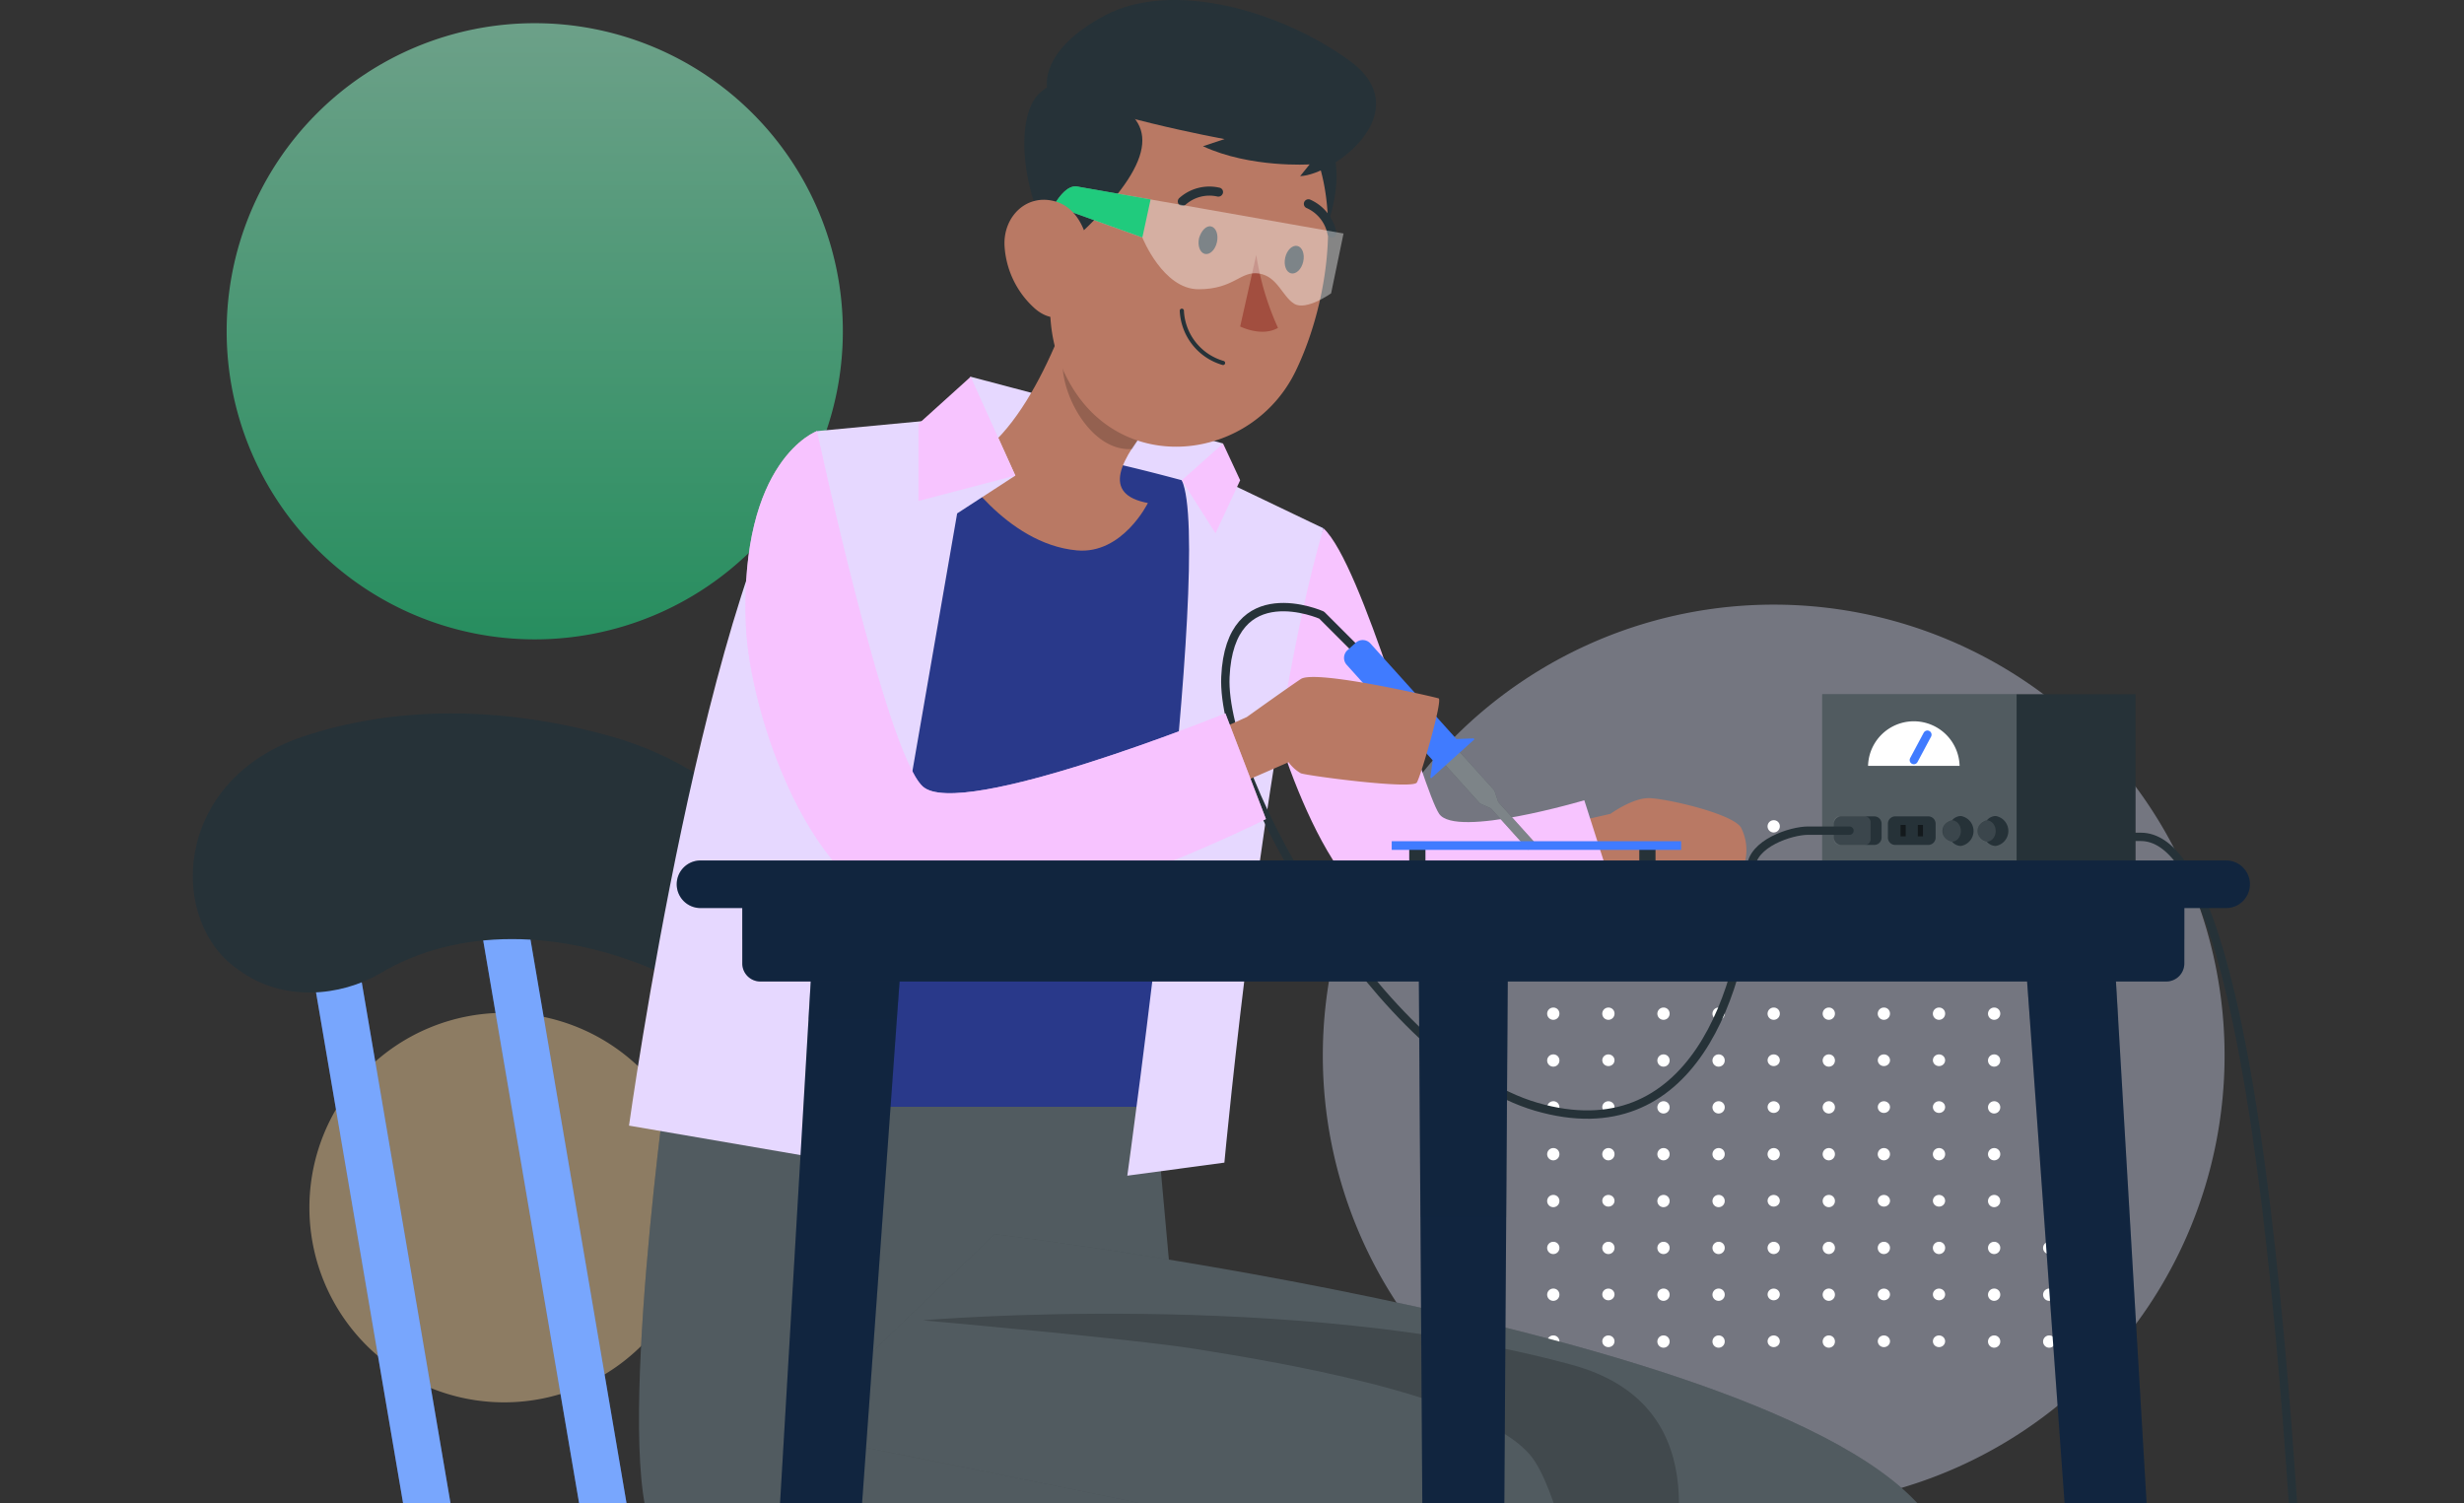 <svg xmlns="http://www.w3.org/2000/svg" xmlns:xlink="http://www.w3.org/1999/xlink" width="295" height="180" viewBox="0 0 295 180">
  <rect x="0" y="0" width="295" height="180" fill="#333333" stroke="none"/>
  <defs>
    <clipPath id="clip-path">
      <rect id="Rectángulo_293864" data-name="Rectángulo 293864" width="295" height="180" transform="translate(180 778)" fill="#fff" stroke="#707070" stroke-width="1"/>
    </clipPath>
    <clipPath id="clip-path-2">
      <rect id="Rectángulo_293863" data-name="Rectángulo 293863" width="243" height="180" transform="translate(-0.32 0)" fill="#fff" stroke="#707070" stroke-width="1"/>
    </clipPath>
    <linearGradient id="linear-gradient" x1="0.5" x2="0.5" y2="1" gradientUnits="objectBoundingBox">
      <stop offset="0" stop-color="#93eac2"/>
      <stop offset="1" stop-color="#20cb7d"/>
    </linearGradient>
  </defs>
  <g id="Enmascarar_grupo_130591" data-name="Enmascarar grupo 130591" transform="translate(-180 -778)" clip-path="url(#clip-path)">
    <g id="Enmascarar_grupo_130590" data-name="Enmascarar grupo 130590" transform="translate(205.32 778)" clip-path="url(#clip-path-2)">
      <g id="Grupo_172787" data-name="Grupo 172787" transform="translate(-28.343 -10.915)">
        <g id="Grupo_172786" data-name="Grupo 172786" transform="translate(0 0)">
          <g id="Grupo_172785" data-name="Grupo 172785" transform="translate(0 0)">
            <g id="Grupo_172784" data-name="Grupo 172784">
              <path id="Trazado_262819" data-name="Trazado 262819" d="M53.981,0A53.981,53.981,0,1,1,0,53.981,53.981,53.981,0,0,1,53.981,0Z" transform="translate(161.396 83.306)" fill="#c6cbe2" opacity="0.444" style="mix-blend-mode: multiply;isolation: isolate"/>
              <path id="Trazado_262820" data-name="Trazado 262820" d="M36.886,0A36.886,36.886,0,1,1,0,36.886,36.886,36.886,0,0,1,36.886,0Z" transform="translate(30.16 13.692)" opacity="0.6" fill="url(#linear-gradient)" style="mix-blend-mode: multiply;isolation: isolate"/>
              <rect id="Rectángulo_293862" data-name="Rectángulo 293862" width="287.772" height="198.912" fill="none"/>
              <path id="Trazado_262821" data-name="Trazado 262821" d="M23.316,0A23.316,23.316,0,1,1,0,23.316,23.316,23.316,0,0,1,23.316,0Z" transform="translate(40.066 132.182)" fill="#fed9a0" opacity="0.444" style="mix-blend-mode: multiply;isolation: isolate"/>
              <g id="Grupo_172783" data-name="Grupo 172783" transform="translate(181.66 109.115)">
                <g id="Grupo_172771" data-name="Grupo 172771" transform="translate(0)">
                  <path id="Trazado_262822" data-name="Trazado 262822" d="M415.68,50.925a.734.734,0,1,1-.733-.7A.718.718,0,0,1,415.68,50.925Z" transform="translate(-414.214 -50.224)" fill="#fff"/>
                  <path id="Trazado_262823" data-name="Trazado 262823" d="M424.126,50.925a.734.734,0,1,1-.733-.7A.717.717,0,0,1,424.126,50.925Z" transform="translate(-416.063 -50.224)" fill="#fff"/>
                  <path id="Trazado_262824" data-name="Trazado 262824" d="M432.572,50.925a.734.734,0,1,1-.733-.7A.717.717,0,0,1,432.572,50.925Z" transform="translate(-417.912 -50.224)" fill="#fff"/>
                  <path id="Trazado_262825" data-name="Trazado 262825" d="M441.019,50.925a.734.734,0,1,1-.733-.7A.718.718,0,0,1,441.019,50.925Z" transform="translate(-419.762 -50.224)" fill="#fff"/>
                  <path id="Trazado_262826" data-name="Trazado 262826" d="M449.465,50.925a.734.734,0,1,1-.733-.7A.717.717,0,0,1,449.465,50.925Z" transform="translate(-421.611 -50.224)" fill="#fff"/>
                  <path id="Trazado_262827" data-name="Trazado 262827" d="M457.911,50.925a.734.734,0,1,1-.733-.7A.717.717,0,0,1,457.911,50.925Z" transform="translate(-423.46 -50.224)" fill="#fff"/>
                  <path id="Trazado_262828" data-name="Trazado 262828" d="M466.358,50.925a.734.734,0,1,1-.733-.7A.718.718,0,0,1,466.358,50.925Z" transform="translate(-425.31 -50.224)" fill="#fff"/>
                  <path id="Trazado_262829" data-name="Trazado 262829" d="M474.8,50.925a.734.734,0,1,1-.733-.7A.717.717,0,0,1,474.8,50.925Z" transform="translate(-427.159 -50.224)" fill="#fff"/>
                  <path id="Trazado_262830" data-name="Trazado 262830" d="M483.25,50.925a.734.734,0,1,1-.733-.7A.717.717,0,0,1,483.25,50.925Z" transform="translate(-429.008 -50.224)" fill="#fff"/>
                  <path id="Trazado_262831" data-name="Trazado 262831" d="M491.7,50.925a.734.734,0,1,1-.733-.7A.718.718,0,0,1,491.7,50.925Z" transform="translate(-430.858 -50.224)" fill="#fff"/>
                  <path id="Trazado_262832" data-name="Trazado 262832" d="M500.143,50.925a.734.734,0,1,1-.733-.7A.718.718,0,0,1,500.143,50.925Z" transform="translate(-432.707 -50.224)" fill="#fff"/>
                </g>
                <g id="Grupo_172772" data-name="Grupo 172772" transform="translate(0 5.608)">
                  <path id="Trazado_262833" data-name="Trazado 262833" d="M415.68,58.433a.734.734,0,1,1-.733-.7A.718.718,0,0,1,415.68,58.433Z" transform="translate(-414.214 -57.732)" fill="#fff"/>
                  <path id="Trazado_262834" data-name="Trazado 262834" d="M424.126,58.433a.734.734,0,1,1-.733-.7A.717.717,0,0,1,424.126,58.433Z" transform="translate(-416.063 -57.732)" fill="#fff"/>
                  <path id="Trazado_262835" data-name="Trazado 262835" d="M432.572,58.433a.734.734,0,1,1-.733-.7A.717.717,0,0,1,432.572,58.433Z" transform="translate(-417.912 -57.732)" fill="#fff"/>
                  <path id="Trazado_262836" data-name="Trazado 262836" d="M441.019,58.433a.734.734,0,1,1-.733-.7A.718.718,0,0,1,441.019,58.433Z" transform="translate(-419.762 -57.732)" fill="#fff"/>
                  <path id="Trazado_262837" data-name="Trazado 262837" d="M449.465,58.433a.734.734,0,1,1-.733-.7A.717.717,0,0,1,449.465,58.433Z" transform="translate(-421.611 -57.732)" fill="#fff"/>
                  <path id="Trazado_262838" data-name="Trazado 262838" d="M457.911,58.433a.734.734,0,1,1-.733-.7A.717.717,0,0,1,457.911,58.433Z" transform="translate(-423.46 -57.732)" fill="#fff"/>
                  <path id="Trazado_262839" data-name="Trazado 262839" d="M466.358,58.433a.734.734,0,1,1-.733-.7A.718.718,0,0,1,466.358,58.433Z" transform="translate(-425.31 -57.732)" fill="#fff"/>
                  <path id="Trazado_262840" data-name="Trazado 262840" d="M474.8,58.433a.734.734,0,1,1-.733-.7A.717.717,0,0,1,474.8,58.433Z" transform="translate(-427.159 -57.732)" fill="#fff"/>
                  <path id="Trazado_262841" data-name="Trazado 262841" d="M483.25,58.433a.734.734,0,1,1-.733-.7A.717.717,0,0,1,483.25,58.433Z" transform="translate(-429.008 -57.732)" fill="#fff"/>
                  <path id="Trazado_262842" data-name="Trazado 262842" d="M491.7,58.433a.734.734,0,1,1-.733-.7A.718.718,0,0,1,491.7,58.433Z" transform="translate(-430.858 -57.732)" fill="#fff"/>
                  <path id="Trazado_262843" data-name="Trazado 262843" d="M500.143,58.433a.734.734,0,1,1-.733-.7A.718.718,0,0,1,500.143,58.433Z" transform="translate(-432.707 -57.732)" fill="#fff"/>
                </g>
                <g id="Grupo_172773" data-name="Grupo 172773" transform="translate(0 11.216)">
                  <ellipse id="Elipse_6282" data-name="Elipse 6282" cx="0.733" cy="0.701" rx="0.733" ry="0.701" fill="#fff"/>
                  <path id="Trazado_262844" data-name="Trazado 262844" d="M424.126,65.941a.734.734,0,1,1-.733-.7A.718.718,0,0,1,424.126,65.941Z" transform="translate(-416.063 -65.24)" fill="#fff"/>
                  <ellipse id="Elipse_6283" data-name="Elipse 6283" cx="0.733" cy="0.701" rx="0.733" ry="0.701" transform="translate(13.194)" fill="#fff"/>
                  <path id="Trazado_262845" data-name="Trazado 262845" d="M441.019,65.941a.734.734,0,1,1-.733-.7A.718.718,0,0,1,441.019,65.941Z" transform="translate(-419.762 -65.24)" fill="#fff"/>
                  <path id="Trazado_262846" data-name="Trazado 262846" d="M449.465,65.941a.734.734,0,1,1-.733-.7A.718.718,0,0,1,449.465,65.941Z" transform="translate(-421.611 -65.24)" fill="#fff"/>
                  <ellipse id="Elipse_6284" data-name="Elipse 6284" cx="0.733" cy="0.701" rx="0.733" ry="0.701" transform="translate(32.985)" fill="#fff"/>
                  <path id="Trazado_262847" data-name="Trazado 262847" d="M466.358,65.941a.734.734,0,1,1-.733-.7A.718.718,0,0,1,466.358,65.941Z" transform="translate(-425.31 -65.24)" fill="#fff"/>
                  <ellipse id="Elipse_6285" data-name="Elipse 6285" cx="0.733" cy="0.701" rx="0.733" ry="0.701" transform="translate(46.179)" fill="#fff"/>
                  <ellipse id="Elipse_6286" data-name="Elipse 6286" cx="0.733" cy="0.701" rx="0.733" ry="0.701" transform="translate(52.776)" fill="#fff"/>
                  <path id="Trazado_262848" data-name="Trazado 262848" d="M491.7,65.941a.734.734,0,1,1-.733-.7A.718.718,0,0,1,491.7,65.941Z" transform="translate(-430.858 -65.24)" fill="#fff"/>
                  <path id="Trazado_262849" data-name="Trazado 262849" d="M500.143,65.941a.734.734,0,1,1-.733-.7A.718.718,0,0,1,500.143,65.941Z" transform="translate(-432.707 -65.24)" fill="#fff"/>
                </g>
                <g id="Grupo_172774" data-name="Grupo 172774" transform="translate(0 16.823)">
                  <ellipse id="Elipse_6287" data-name="Elipse 6287" cx="0.733" cy="0.701" rx="0.733" ry="0.701" transform="translate(0 0)" fill="#fff"/>
                  <path id="Trazado_262850" data-name="Trazado 262850" d="M424.126,73.448a.734.734,0,1,1-.733-.7A.717.717,0,0,1,424.126,73.448Z" transform="translate(-416.063 -72.747)" fill="#fff"/>
                  <ellipse id="Elipse_6288" data-name="Elipse 6288" cx="0.733" cy="0.701" rx="0.733" ry="0.701" transform="translate(13.194 0)" fill="#fff"/>
                  <path id="Trazado_262851" data-name="Trazado 262851" d="M441.019,73.448a.734.734,0,1,1-.733-.7A.717.717,0,0,1,441.019,73.448Z" transform="translate(-419.762 -72.747)" fill="#fff"/>
                  <path id="Trazado_262852" data-name="Trazado 262852" d="M449.465,73.448a.734.734,0,1,1-.733-.7A.717.717,0,0,1,449.465,73.448Z" transform="translate(-421.611 -72.747)" fill="#fff"/>
                  <ellipse id="Elipse_6289" data-name="Elipse 6289" cx="0.733" cy="0.701" rx="0.733" ry="0.701" transform="translate(32.985 0)" fill="#fff"/>
                  <path id="Trazado_262853" data-name="Trazado 262853" d="M466.358,73.448a.734.734,0,1,1-.733-.7A.718.718,0,0,1,466.358,73.448Z" transform="translate(-425.31 -72.747)" fill="#fff"/>
                  <ellipse id="Elipse_6290" data-name="Elipse 6290" cx="0.733" cy="0.701" rx="0.733" ry="0.701" transform="translate(46.179 0)" fill="#fff"/>
                  <ellipse id="Elipse_6291" data-name="Elipse 6291" cx="0.733" cy="0.701" rx="0.733" ry="0.701" transform="translate(52.776 0)" fill="#fff"/>
                  <path id="Trazado_262854" data-name="Trazado 262854" d="M491.7,73.448a.734.734,0,1,1-.733-.7A.718.718,0,0,1,491.7,73.448Z" transform="translate(-430.858 -72.747)" fill="#fff"/>
                  <path id="Trazado_262855" data-name="Trazado 262855" d="M500.143,73.448a.734.734,0,1,1-.733-.7A.717.717,0,0,1,500.143,73.448Z" transform="translate(-432.707 -72.747)" fill="#fff"/>
                </g>
                <g id="Grupo_172775" data-name="Grupo 172775" transform="translate(0 22.431)">
                  <path id="Trazado_262856" data-name="Trazado 262856" d="M415.68,80.956a.734.734,0,1,1-.733-.7A.717.717,0,0,1,415.68,80.956Z" transform="translate(-414.214 -80.255)" fill="#fff"/>
                  <path id="Trazado_262857" data-name="Trazado 262857" d="M424.126,80.956a.734.734,0,1,1-.733-.7A.717.717,0,0,1,424.126,80.956Z" transform="translate(-416.063 -80.255)" fill="#fff"/>
                  <path id="Trazado_262858" data-name="Trazado 262858" d="M432.572,80.956a.734.734,0,1,1-.733-.7A.717.717,0,0,1,432.572,80.956Z" transform="translate(-417.912 -80.255)" fill="#fff"/>
                  <path id="Trazado_262859" data-name="Trazado 262859" d="M441.019,80.956a.734.734,0,1,1-.733-.7A.717.717,0,0,1,441.019,80.956Z" transform="translate(-419.762 -80.255)" fill="#fff"/>
                  <path id="Trazado_262860" data-name="Trazado 262860" d="M449.465,80.956a.734.734,0,1,1-.733-.7A.717.717,0,0,1,449.465,80.956Z" transform="translate(-421.611 -80.255)" fill="#fff"/>
                  <path id="Trazado_262861" data-name="Trazado 262861" d="M457.911,80.956a.734.734,0,1,1-.733-.7A.717.717,0,0,1,457.911,80.956Z" transform="translate(-423.46 -80.255)" fill="#fff"/>
                  <path id="Trazado_262862" data-name="Trazado 262862" d="M466.358,80.956a.734.734,0,1,1-.733-.7A.718.718,0,0,1,466.358,80.956Z" transform="translate(-425.31 -80.255)" fill="#fff"/>
                  <path id="Trazado_262863" data-name="Trazado 262863" d="M474.8,80.956a.734.734,0,1,1-.733-.7A.717.717,0,0,1,474.8,80.956Z" transform="translate(-427.159 -80.255)" fill="#fff"/>
                  <path id="Trazado_262864" data-name="Trazado 262864" d="M483.25,80.956a.734.734,0,1,1-.733-.7A.717.717,0,0,1,483.25,80.956Z" transform="translate(-429.008 -80.255)" fill="#fff"/>
                  <path id="Trazado_262865" data-name="Trazado 262865" d="M491.7,80.956a.734.734,0,1,1-.733-.7A.718.718,0,0,1,491.7,80.956Z" transform="translate(-430.858 -80.255)" fill="#fff"/>
                  <path id="Trazado_262866" data-name="Trazado 262866" d="M500.143,80.956a.734.734,0,1,1-.733-.7A.717.717,0,0,1,500.143,80.956Z" transform="translate(-432.707 -80.255)" fill="#fff"/>
                </g>
                <g id="Grupo_172776" data-name="Grupo 172776" transform="translate(0 28.039)">
                  <ellipse id="Elipse_6292" data-name="Elipse 6292" cx="0.733" cy="0.701" rx="0.733" ry="0.701" transform="translate(0 0)" fill="#fff"/>
                  <path id="Trazado_262867" data-name="Trazado 262867" d="M424.126,88.464a.734.734,0,1,1-.733-.7A.717.717,0,0,1,424.126,88.464Z" transform="translate(-416.063 -87.763)" fill="#fff"/>
                  <ellipse id="Elipse_6293" data-name="Elipse 6293" cx="0.733" cy="0.701" rx="0.733" ry="0.701" transform="translate(13.194 0)" fill="#fff"/>
                  <path id="Trazado_262868" data-name="Trazado 262868" d="M441.019,88.464a.734.734,0,1,1-.733-.7A.717.717,0,0,1,441.019,88.464Z" transform="translate(-419.762 -87.763)" fill="#fff"/>
                  <path id="Trazado_262869" data-name="Trazado 262869" d="M449.465,88.464a.734.734,0,1,1-.733-.7A.717.717,0,0,1,449.465,88.464Z" transform="translate(-421.611 -87.763)" fill="#fff"/>
                  <ellipse id="Elipse_6294" data-name="Elipse 6294" cx="0.733" cy="0.701" rx="0.733" ry="0.701" transform="translate(32.985 0)" fill="#fff"/>
                  <path id="Trazado_262870" data-name="Trazado 262870" d="M466.358,88.464a.734.734,0,1,1-.733-.7A.718.718,0,0,1,466.358,88.464Z" transform="translate(-425.31 -87.763)" fill="#fff"/>
                  <ellipse id="Elipse_6295" data-name="Elipse 6295" cx="0.733" cy="0.701" rx="0.733" ry="0.701" transform="translate(46.179 0)" fill="#fff"/>
                  <ellipse id="Elipse_6296" data-name="Elipse 6296" cx="0.733" cy="0.701" rx="0.733" ry="0.701" transform="translate(52.776 0)" fill="#fff"/>
                  <path id="Trazado_262871" data-name="Trazado 262871" d="M491.7,88.464a.734.734,0,1,1-.733-.7A.718.718,0,0,1,491.7,88.464Z" transform="translate(-430.858 -87.763)" fill="#fff"/>
                  <path id="Trazado_262872" data-name="Trazado 262872" d="M500.143,88.464a.734.734,0,1,1-.733-.7A.717.717,0,0,1,500.143,88.464Z" transform="translate(-432.707 -87.763)" fill="#fff"/>
                </g>
                <g id="Grupo_172777" data-name="Grupo 172777" transform="translate(0 33.647)">
                  <ellipse id="Elipse_6297" data-name="Elipse 6297" cx="0.733" cy="0.701" rx="0.733" ry="0.701" fill="#fff"/>
                  <path id="Trazado_262873" data-name="Trazado 262873" d="M424.126,95.972a.734.734,0,1,1-.733-.7A.717.717,0,0,1,424.126,95.972Z" transform="translate(-416.063 -95.271)" fill="#fff"/>
                  <ellipse id="Elipse_6298" data-name="Elipse 6298" cx="0.733" cy="0.701" rx="0.733" ry="0.701" transform="translate(13.194)" fill="#fff"/>
                  <path id="Trazado_262874" data-name="Trazado 262874" d="M441.019,95.972a.734.734,0,1,1-.733-.7A.718.718,0,0,1,441.019,95.972Z" transform="translate(-419.762 -95.271)" fill="#fff"/>
                  <path id="Trazado_262875" data-name="Trazado 262875" d="M449.465,95.972a.734.734,0,1,1-.733-.7A.717.717,0,0,1,449.465,95.972Z" transform="translate(-421.611 -95.271)" fill="#fff"/>
                  <ellipse id="Elipse_6299" data-name="Elipse 6299" cx="0.733" cy="0.701" rx="0.733" ry="0.701" transform="translate(32.985)" fill="#fff"/>
                  <path id="Trazado_262876" data-name="Trazado 262876" d="M466.358,95.972a.734.734,0,1,1-.733-.7A.718.718,0,0,1,466.358,95.972Z" transform="translate(-425.31 -95.271)" fill="#fff"/>
                  <ellipse id="Elipse_6300" data-name="Elipse 6300" cx="0.733" cy="0.701" rx="0.733" ry="0.701" transform="translate(46.179)" fill="#fff"/>
                  <ellipse id="Elipse_6301" data-name="Elipse 6301" cx="0.733" cy="0.701" rx="0.733" ry="0.701" transform="translate(52.776)" fill="#fff"/>
                  <path id="Trazado_262877" data-name="Trazado 262877" d="M491.7,95.972a.734.734,0,1,1-.733-.7A.718.718,0,0,1,491.7,95.972Z" transform="translate(-430.858 -95.271)" fill="#fff"/>
                  <path id="Trazado_262878" data-name="Trazado 262878" d="M500.143,95.972a.734.734,0,1,1-.733-.7A.718.718,0,0,1,500.143,95.972Z" transform="translate(-432.707 -95.271)" fill="#fff"/>
                </g>
                <g id="Grupo_172778" data-name="Grupo 172778" transform="translate(0 39.255)">
                  <path id="Trazado_262879" data-name="Trazado 262879" d="M415.68,103.48a.734.734,0,1,1-.733-.7A.718.718,0,0,1,415.68,103.48Z" transform="translate(-414.214 -102.779)" fill="#fff"/>
                  <path id="Trazado_262880" data-name="Trazado 262880" d="M424.126,103.48a.734.734,0,1,1-.733-.7A.717.717,0,0,1,424.126,103.48Z" transform="translate(-416.063 -102.779)" fill="#fff"/>
                  <path id="Trazado_262881" data-name="Trazado 262881" d="M432.572,103.48a.734.734,0,1,1-.733-.7A.717.717,0,0,1,432.572,103.48Z" transform="translate(-417.912 -102.779)" fill="#fff"/>
                  <path id="Trazado_262882" data-name="Trazado 262882" d="M441.019,103.48a.734.734,0,1,1-.733-.7A.718.718,0,0,1,441.019,103.48Z" transform="translate(-419.762 -102.779)" fill="#fff"/>
                  <path id="Trazado_262883" data-name="Trazado 262883" d="M449.465,103.48a.734.734,0,1,1-.733-.7A.717.717,0,0,1,449.465,103.48Z" transform="translate(-421.611 -102.779)" fill="#fff"/>
                  <path id="Trazado_262884" data-name="Trazado 262884" d="M457.911,103.48a.734.734,0,1,1-.733-.7A.717.717,0,0,1,457.911,103.48Z" transform="translate(-423.46 -102.779)" fill="#fff"/>
                  <path id="Trazado_262885" data-name="Trazado 262885" d="M466.358,103.48a.734.734,0,1,1-.733-.7A.718.718,0,0,1,466.358,103.48Z" transform="translate(-425.31 -102.779)" fill="#fff"/>
                  <path id="Trazado_262886" data-name="Trazado 262886" d="M474.8,103.48a.734.734,0,1,1-.733-.7A.717.717,0,0,1,474.8,103.48Z" transform="translate(-427.159 -102.779)" fill="#fff"/>
                  <path id="Trazado_262887" data-name="Trazado 262887" d="M483.25,103.48a.734.734,0,1,1-.733-.7A.717.717,0,0,1,483.25,103.48Z" transform="translate(-429.008 -102.779)" fill="#fff"/>
                  <path id="Trazado_262888" data-name="Trazado 262888" d="M491.7,103.48a.734.734,0,1,1-.733-.7A.718.718,0,0,1,491.7,103.48Z" transform="translate(-430.858 -102.779)" fill="#fff"/>
                  <path id="Trazado_262889" data-name="Trazado 262889" d="M500.143,103.48a.734.734,0,1,1-.733-.7A.718.718,0,0,1,500.143,103.48Z" transform="translate(-432.707 -102.779)" fill="#fff"/>
                </g>
                <g id="Grupo_172779" data-name="Grupo 172779" transform="translate(0 44.863)">
                  <ellipse id="Elipse_6302" data-name="Elipse 6302" cx="0.733" cy="0.701" rx="0.733" ry="0.701" fill="#fff"/>
                  <path id="Trazado_262890" data-name="Trazado 262890" d="M424.126,110.988a.734.734,0,1,1-.733-.7A.718.718,0,0,1,424.126,110.988Z" transform="translate(-416.063 -110.287)" fill="#fff"/>
                  <ellipse id="Elipse_6303" data-name="Elipse 6303" cx="0.733" cy="0.701" rx="0.733" ry="0.701" transform="translate(13.194)" fill="#fff"/>
                  <path id="Trazado_262891" data-name="Trazado 262891" d="M441.019,110.988a.734.734,0,1,1-.733-.7A.718.718,0,0,1,441.019,110.988Z" transform="translate(-419.762 -110.287)" fill="#fff"/>
                  <path id="Trazado_262892" data-name="Trazado 262892" d="M449.465,110.988a.734.734,0,1,1-.733-.7A.718.718,0,0,1,449.465,110.988Z" transform="translate(-421.611 -110.287)" fill="#fff"/>
                  <ellipse id="Elipse_6304" data-name="Elipse 6304" cx="0.733" cy="0.701" rx="0.733" ry="0.701" transform="translate(32.985)" fill="#fff"/>
                  <path id="Trazado_262893" data-name="Trazado 262893" d="M466.358,110.988a.734.734,0,1,1-.733-.7A.718.718,0,0,1,466.358,110.988Z" transform="translate(-425.31 -110.287)" fill="#fff"/>
                  <ellipse id="Elipse_6305" data-name="Elipse 6305" cx="0.733" cy="0.701" rx="0.733" ry="0.701" transform="translate(46.179)" fill="#fff"/>
                  <ellipse id="Elipse_6306" data-name="Elipse 6306" cx="0.733" cy="0.701" rx="0.733" ry="0.701" transform="translate(52.776)" fill="#fff"/>
                  <path id="Trazado_262894" data-name="Trazado 262894" d="M491.7,110.988a.734.734,0,1,1-.733-.7A.718.718,0,0,1,491.7,110.988Z" transform="translate(-430.858 -110.287)" fill="#fff"/>
                  <path id="Trazado_262895" data-name="Trazado 262895" d="M500.143,110.988a.734.734,0,1,1-.733-.7A.718.718,0,0,1,500.143,110.988Z" transform="translate(-432.707 -110.287)" fill="#fff"/>
                </g>
                <g id="Grupo_172780" data-name="Grupo 172780" transform="translate(0 50.471)">
                  <path id="Trazado_262896" data-name="Trazado 262896" d="M415.68,118.5a.734.734,0,1,1-.733-.7A.718.718,0,0,1,415.68,118.5Z" transform="translate(-414.214 -117.794)" fill="#fff"/>
                  <path id="Trazado_262897" data-name="Trazado 262897" d="M424.126,118.5a.734.734,0,1,1-.733-.7A.718.718,0,0,1,424.126,118.5Z" transform="translate(-416.063 -117.794)" fill="#fff"/>
                  <path id="Trazado_262898" data-name="Trazado 262898" d="M432.572,118.5a.734.734,0,1,1-.733-.7A.718.718,0,0,1,432.572,118.5Z" transform="translate(-417.912 -117.794)" fill="#fff"/>
                  <path id="Trazado_262899" data-name="Trazado 262899" d="M441.019,118.5a.734.734,0,1,1-.733-.7A.718.718,0,0,1,441.019,118.5Z" transform="translate(-419.762 -117.794)" fill="#fff"/>
                  <path id="Trazado_262900" data-name="Trazado 262900" d="M449.465,118.5a.734.734,0,1,1-.733-.7A.718.718,0,0,1,449.465,118.5Z" transform="translate(-421.611 -117.794)" fill="#fff"/>
                  <path id="Trazado_262901" data-name="Trazado 262901" d="M457.911,118.5a.734.734,0,1,1-.733-.7A.718.718,0,0,1,457.911,118.5Z" transform="translate(-423.46 -117.794)" fill="#fff"/>
                  <path id="Trazado_262902" data-name="Trazado 262902" d="M466.358,118.5a.734.734,0,1,1-.733-.7A.718.718,0,0,1,466.358,118.5Z" transform="translate(-425.31 -117.794)" fill="#fff"/>
                  <path id="Trazado_262903" data-name="Trazado 262903" d="M474.8,118.5a.734.734,0,1,1-.733-.7A.718.718,0,0,1,474.8,118.5Z" transform="translate(-427.159 -117.794)" fill="#fff"/>
                  <path id="Trazado_262904" data-name="Trazado 262904" d="M483.25,118.5a.734.734,0,1,1-.733-.7A.718.718,0,0,1,483.25,118.5Z" transform="translate(-429.008 -117.794)" fill="#fff"/>
                  <path id="Trazado_262905" data-name="Trazado 262905" d="M491.7,118.5a.734.734,0,1,1-.733-.7A.718.718,0,0,1,491.7,118.5Z" transform="translate(-430.858 -117.794)" fill="#fff"/>
                  <path id="Trazado_262906" data-name="Trazado 262906" d="M500.143,118.5a.734.734,0,1,1-.733-.7A.718.718,0,0,1,500.143,118.5Z" transform="translate(-432.707 -117.794)" fill="#fff"/>
                </g>
                <g id="Grupo_172781" data-name="Grupo 172781" transform="translate(0 56.079)">
                  <ellipse id="Elipse_6307" data-name="Elipse 6307" cx="0.733" cy="0.701" rx="0.733" ry="0.701" transform="translate(0 0)" fill="#fff"/>
                  <path id="Trazado_262907" data-name="Trazado 262907" d="M424.126,126a.734.734,0,1,1-.733-.7A.717.717,0,0,1,424.126,126Z" transform="translate(-416.063 -125.302)" fill="#fff"/>
                  <ellipse id="Elipse_6308" data-name="Elipse 6308" cx="0.733" cy="0.701" rx="0.733" ry="0.701" transform="translate(13.194 0)" fill="#fff"/>
                  <path id="Trazado_262908" data-name="Trazado 262908" d="M441.019,126a.734.734,0,1,1-.733-.7A.717.717,0,0,1,441.019,126Z" transform="translate(-419.762 -125.302)" fill="#fff"/>
                  <path id="Trazado_262909" data-name="Trazado 262909" d="M449.465,126a.734.734,0,1,1-.733-.7A.717.717,0,0,1,449.465,126Z" transform="translate(-421.611 -125.302)" fill="#fff"/>
                  <ellipse id="Elipse_6309" data-name="Elipse 6309" cx="0.733" cy="0.701" rx="0.733" ry="0.701" transform="translate(32.985 0)" fill="#fff"/>
                  <path id="Trazado_262910" data-name="Trazado 262910" d="M466.358,126a.734.734,0,1,1-.733-.7A.718.718,0,0,1,466.358,126Z" transform="translate(-425.31 -125.302)" fill="#fff"/>
                  <ellipse id="Elipse_6310" data-name="Elipse 6310" cx="0.733" cy="0.701" rx="0.733" ry="0.701" transform="translate(46.179 0)" fill="#fff"/>
                  <ellipse id="Elipse_6311" data-name="Elipse 6311" cx="0.733" cy="0.701" rx="0.733" ry="0.701" transform="translate(52.776 0)" fill="#fff"/>
                  <path id="Trazado_262911" data-name="Trazado 262911" d="M491.7,126a.734.734,0,1,1-.733-.7A.718.718,0,0,1,491.7,126Z" transform="translate(-430.858 -125.302)" fill="#fff"/>
                  <path id="Trazado_262912" data-name="Trazado 262912" d="M500.143,126a.734.734,0,1,1-.733-.7A.717.717,0,0,1,500.143,126Z" transform="translate(-432.707 -125.302)" fill="#fff"/>
                </g>
                <g id="Grupo_172782" data-name="Grupo 172782" transform="translate(0 61.687)">
                  <ellipse id="Elipse_6312" data-name="Elipse 6312" cx="0.733" cy="0.701" rx="0.733" ry="0.701" transform="translate(0 0)" fill="#fff"/>
                  <path id="Trazado_262913" data-name="Trazado 262913" d="M424.126,133.511a.734.734,0,1,1-.733-.7A.717.717,0,0,1,424.126,133.511Z" transform="translate(-416.063 -132.81)" fill="#fff"/>
                  <ellipse id="Elipse_6313" data-name="Elipse 6313" cx="0.733" cy="0.701" rx="0.733" ry="0.701" transform="translate(13.194 0)" fill="#fff"/>
                  <path id="Trazado_262914" data-name="Trazado 262914" d="M441.019,133.511a.734.734,0,1,1-.733-.7A.717.717,0,0,1,441.019,133.511Z" transform="translate(-419.762 -132.81)" fill="#fff"/>
                  <path id="Trazado_262915" data-name="Trazado 262915" d="M449.465,133.511a.734.734,0,1,1-.733-.7A.717.717,0,0,1,449.465,133.511Z" transform="translate(-421.611 -132.81)" fill="#fff"/>
                  <ellipse id="Elipse_6314" data-name="Elipse 6314" cx="0.733" cy="0.701" rx="0.733" ry="0.701" transform="translate(32.985 0)" fill="#fff"/>
                  <path id="Trazado_262916" data-name="Trazado 262916" d="M466.358,133.511a.734.734,0,1,1-.733-.7A.718.718,0,0,1,466.358,133.511Z" transform="translate(-425.31 -132.81)" fill="#fff"/>
                  <ellipse id="Elipse_6315" data-name="Elipse 6315" cx="0.733" cy="0.701" rx="0.733" ry="0.701" transform="translate(46.179 0)" fill="#fff"/>
                  <ellipse id="Elipse_6316" data-name="Elipse 6316" cx="0.733" cy="0.701" rx="0.733" ry="0.701" transform="translate(52.776 0)" fill="#fff"/>
                  <path id="Trazado_262917" data-name="Trazado 262917" d="M491.7,133.511a.734.734,0,1,1-.733-.7A.718.718,0,0,1,491.7,133.511Z" transform="translate(-430.858 -132.81)" fill="#fff"/>
                  <path id="Trazado_262918" data-name="Trazado 262918" d="M500.143,133.511a.734.734,0,1,1-.733-.7A.717.717,0,0,1,500.143,133.511Z" transform="translate(-432.707 -132.81)" fill="#fff"/>
                </g>
              </g>
            </g>
          </g>
        </g>
      </g>
    </g>
    <g id="Grupo_145488" data-name="Grupo 145488" transform="translate(149 744.67)">
      <g id="Grupo_145701" data-name="Grupo 145701" transform="translate(31 33.33)">
        <g id="Grupo_145631" data-name="Grupo 145631" transform="translate(0 314.298)">
          <rect id="Rectángulo_44077" data-name="Rectángulo 44077" width="549.725" height="1.673" rx="0.836" fill="#233862"/>
        </g>
        <g id="Grupo_150297" data-name="Grupo 150297" transform="translate(23.084 0)">
          <g id="Character" transform="translate(0 0)">
            <g id="Grupo_150290" data-name="Grupo 150290" transform="translate(0 0)">
              <path id="Trazado_262101" data-name="Trazado 262101" d="M227.874,254.377h8.344c14.474,0,18.613,74.694,20.8,130.967s33.224,82.22,60.951,82.22H529.626" transform="translate(-2.986 -154.181)" fill="none" stroke="#263238" stroke-linecap="round" stroke-linejoin="round" stroke-width="1"/>
              <g id="Grupo_150279" data-name="Grupo 150279" transform="translate(0 85.418)">
                <path id="Trazado_262102" data-name="Trazado 262102" d="M66.657,258.687h5.677l15.805,92.756H82.462Z" transform="translate(-54.108 -238.233)" fill="#407bff"/>
                <path id="Trazado_262103" data-name="Trazado 262103" d="M82.657,258.687h5.677l15.805,92.756H98.462Z" transform="translate(-49.034 -238.233)" fill="#407bff"/>
                <path id="Trazado_262104" data-name="Trazado 262104" d="M98.657,258.687h5.677l15.805,92.756h-5.677Z" transform="translate(-43.961 -238.233)" fill="#407bff"/>
                <path id="Trazado_262105" data-name="Trazado 262105" d="M66.657,258.687h5.677l15.805,92.756H82.462Z" transform="translate(-54.108 -238.233)" fill="#cde6fa" opacity="0.4" style="isolation: isolate"/>
                <path id="Trazado_262106" data-name="Trazado 262106" d="M82.657,258.687h5.677l15.805,92.756H98.462Z" transform="translate(-49.034 -238.233)" fill="#cde6fa" opacity="0.4" style="isolation: isolate"/>
                <path id="Trazado_262107" data-name="Trazado 262107" d="M98.657,258.687h5.677l15.805,92.756h-5.677Z" transform="translate(-43.961 -238.233)" fill="#fff" opacity="0.4" style="isolation: isolate"/>
                <path id="Trazado_262108" data-name="Trazado 262108" d="M103.491,330.933l.474,20.507,2.16,92.763h7.126L115.4,351.44l.474-20.507Z" transform="translate(-42.428 -215.323)" fill="#407bff"/>
                <path id="Trazado_262109" data-name="Trazado 262109" d="M103.491,330.933l.474,20.507,2.16,92.763h7.126L115.4,351.44l.474-20.507Z" transform="translate(-42.428 -215.323)" fill="#fff" opacity="0.4" style="isolation: isolate"/>
                <path id="Trazado_262110" data-name="Trazado 262110" d="M103.491,330.933l.474,21.074H115.4l.474-21.074Z" transform="translate(-42.428 -215.323)" opacity="0.2" style="isolation: isolate"/>
                <g id="Grupo_150277" data-name="Grupo 150277" transform="translate(22.369 116.926)">
                  <g id="Grupo_150275" data-name="Grupo 150275">
                    <path id="Trazado_262111" data-name="Trazado 262111" d="M74.113,443.525,80.7,332.033h10.76L82.24,443.525Z" transform="translate(-74.113 -331.901)" fill="#407bff"/>
                    <path id="Trazado_262112" data-name="Trazado 262112" d="M82.256,443.557H74.122L80.1,342.075l.592-10.142H91.449l-.83,10.142Z" transform="translate(-74.11 -331.933)" fill="#fff" opacity="0.4" style="isolation: isolate"/>
                    <path id="Trazado_262113" data-name="Trazado 262113" d="M90.011,331.933l-.83,10.537H78.657l.593-10.537Z" transform="translate(-72.672 -331.933)" opacity="0.2" style="isolation: isolate"/>
                  </g>
                  <g id="Grupo_150276" data-name="Grupo 150276" transform="translate(72.433)">
                    <path id="Trazado_262114" data-name="Trazado 262114" d="M138.323,443.525l-9.216-111.492h10.761l6.582,111.492Z" transform="translate(-129.107 -331.901)" fill="#407bff"/>
                    <path id="Trazado_262115" data-name="Trazado 262115" d="M138.3,443.557,129.94,342.075l-.83-10.142h10.761l.593,10.142,5.974,101.482Z" transform="translate(-129.106 -331.933)" fill="#fff" opacity="0.4" style="isolation: isolate"/>
                    <path id="Trazado_262116" data-name="Trazado 262116" d="M129.11,331.933l.83,10.537h10.524l-.593-10.537Z" transform="translate(-129.106 -331.933)" opacity="0.2" style="isolation: isolate"/>
                  </g>
                </g>
                <path id="Rectángulo_293810" data-name="Rectángulo 293810" d="M0,0H88.141a0,0,0,0,1,0,0V10.4a5,5,0,0,1-5,5H5a5,5,0,0,1-5-5V0A0,0,0,0,1,0,0Z" transform="translate(111.328 120.907) rotate(180)" fill="#263238"/>
                <g id="Grupo_150278" data-name="Grupo 150278" transform="translate(18.963 113.21)">
                  <rect id="Rectángulo_293811" data-name="Rectángulo 293811" width="96.587" height="7.698" rx="2.011" transform="translate(96.587 7.698) rotate(180)" fill="#407bff"/>
                  <rect id="Rectángulo_293812" data-name="Rectángulo 293812" width="96.587" height="7.698" rx="2.011" transform="translate(96.587 7.698) rotate(180)" fill="#fff" opacity="0.6" style="isolation: isolate"/>
                </g>
                <path id="Trazado_262117" data-name="Trazado 262117" d="M79.489,274.322c9.138-5.531,21.824-5.531,33.95,0,6.128,2.687,13.379,3.449,16.589-.421h0c5.466-5.7-4.126-22.569-22.538-27.911-13.176-3.777-26.219-3.777-37.356,0-15.526,5.342-16,22.215-7.461,27.911h0C67.977,277.772,74.806,277.009,79.489,274.322Z" transform="translate(-57.129 -243.157)" fill="#263238"/>
              </g>
              <g id="_Group_" data-name="&lt;Group&gt;" transform="translate(52.224)">
                <path id="Trazado_262118" data-name="Trazado 262118" d="M177.926,255.156l10.62-2.417s2.605-1.882,4.559-1.882,10.031,1.824,11.073,3.518a5.942,5.942,0,0,1,.522,3.946H192.454l-10.682,2.849Z" transform="translate(-71.049 -155.298)" fill="#b97964"/>
                <path id="Trazado_262119" data-name="Trazado 262119" d="M161.764,226.33c4.653,4.3,11.849,31.248,13.852,34.187s17.374-1.629,17.374-1.629l3.127,9.793s-19.375,8.81-28.054,3.115-14.011-28.628-14.011-28.628Z" transform="translate(-78.619 -163.075)" fill="#f7c4ff"/>
                <path id="Trazado_262121" data-name="Trazado 262121" d="M129.8,212.552l30.219,7.987-15.109,21.753H121.649Z" transform="translate(-88.894 -167.444)" fill="#e6d8ff"/>
                <path id="Trazado_262122" data-name="Trazado 262122" d="M211.324,414.1l10.212-2.8-1.829-24.916-10.2,2.813Z" transform="translate(-61.033 -112.324)" fill="#b97964"/>
                <path id="Trazado_262123" data-name="Trazado 262123" d="M222.14,404.268l-11.849.822a.752.752,0,0,0-.732.769v.012l.072,9.424a1.871,1.871,0,0,0,1.973,1.737c4.13-.354,6.084-.728,11.3-1.131,3.2-.23,9.544-.383,13.868-1.387s3.216-5.25,1.3-5.206c-4.553.083-10.929-2.427-14.067-4.557A2.968,2.968,0,0,0,222.14,404.268Z" transform="translate(-61.018 -106.654)" fill="#263238"/>
                <path id="Trazado_262124" data-name="Trazado 262124" d="M222.785,406.1a12.948,12.948,0,0,1-2.845-.184.223.223,0,0,1-.2-.171.275.275,0,0,1,.078-.259c.321-.26,3.172-2.5,4.5-2.1a.939.939,0,0,1,.616.661,1.315,1.315,0,0,1-.207,1.394A2.83,2.83,0,0,1,222.785,406.1Zm1.392-2.193c-.709-.223-2.4.784-3.576,1.648,1.914.241,3.3.086,3.762-.435a.907.907,0,0,0,.115-.889.447.447,0,0,0-.3-.324Z" transform="translate(-57.792 -106.946)" fill="#407bff"/>
                <path id="Trazado_262125" data-name="Trazado 262125" d="M220.018,406.458a.149.149,0,0,1-.1.022.28.28,0,0,1-.149-.184c-.007-.092-.462-3.148.523-4.254a1.317,1.317,0,0,1,1.027-.414.946.946,0,0,1,.946.682c.316,1.13-1.1,3.451-2.11,4.144A.16.16,0,0,1,220.018,406.458Zm1.159-4.3a.712.712,0,0,0-.51.259c-.6.657-.552,2.4-.456,3.39.855-.835,1.743-2.567,1.577-3.326-.032-.142-.136-.307-.49-.324Z" transform="translate(-57.816 -107.489)" fill="#407bff"/>
                <path id="Trazado_262126" data-name="Trazado 262126" d="M209.511,389.189l10.2-2.8,1.043,14.242L210.5,402.914Z" transform="translate(-61.033 -112.321)" opacity="0.2" style="isolation: isolate"/>
                <path id="Trazado_262127" data-name="Trazado 262127" d="M204.456,413l-9.638,4.4-2.457-10.354L189.068,393.1l9.612-4.408,3.3,13.923Z" transform="translate(-67.516 -111.59)" fill="#b97964"/>
                <path id="Trazado_262128" data-name="Trazado 262128" d="M201.985,402.618l-9.625,4.422L189.068,393.1l9.612-4.408Z" transform="translate(-67.516 -111.59)" opacity="0.2" style="isolation: isolate"/>
                <path id="Trazado_262129" data-name="Trazado 262129" d="M203.985,406.078l-11.565,2.7a.75.75,0,0,0-.6.876v.012l1.575,9.291a1.868,1.868,0,0,0,2.225,1.4c4.02-1.008,5.889-1.689,10.969-2.917,3.121-.736,9.362-1.9,13.47-3.579s2.339-5.7.452-5.346c-4.482.807-11.177-.656-14.615-2.257A2.963,2.963,0,0,0,203.985,406.078Z" transform="translate(-66.647 -106.104)" fill="#263238"/>
                <path id="Trazado_262130" data-name="Trazado 262130" d="M204.882,407.446a13,13,0,0,1-2.838.273.225.225,0,0,1-.224-.138.274.274,0,0,1,.034-.269c.275-.307,2.733-2.978,4.112-2.786a.936.936,0,0,1,.714.553,1.32,1.32,0,0,1,.018,1.409A2.83,2.83,0,0,1,204.882,407.446Zm1.025-2.387c-.735-.107-2.247,1.156-3.266,2.2,1.927-.067,3.266-.441,3.643-1.029a.909.909,0,0,0-.028-.9.446.446,0,0,0-.349-.272Z" transform="translate(-63.479 -106.573)" fill="#407bff"/>
                <path id="Trazado_262131" data-name="Trazado 262131" d="M202.208,408.144a.143.143,0,0,1-.1.038.273.273,0,0,1-.175-.157c-.021-.091-.958-3.035-.162-4.283a1.315,1.315,0,0,1,.948-.573.949.949,0,0,1,1.043.523c.491,1.066-.54,3.583-1.424,4.428A.157.157,0,0,1,202.208,408.144Zm.46-4.429a.716.716,0,0,0-.462.337c-.485.744-.162,2.458.091,3.421.711-.962,1.31-2.812,1.026-3.535-.054-.134-.183-.282-.535-.242Z" transform="translate(-63.589 -107.006)" fill="#407bff"/>
                <g id="Grupo_150280" data-name="Grupo 150280" transform="translate(1.194 125.483)">
                  <path id="Trazado_262132" data-name="Trazado 262132" d="M161.95,308.008l-3.111-34.431-57.49,1.351s-6.807,47.975-1.86,56.788c8.831,15.733,66.786,6.8,80.338,8.14,5.532,2.95,35.153,101.106,35.153,101.106l16.582-6.694s-17.835-82.843-21.9-98.445C204.015,314.124,180.994,314.5,161.95,308.008Z" transform="translate(-97.687 -273.576)" fill="#263238"/>
                  <path id="Trazado_262133" data-name="Trazado 262133" d="M161.95,308.008l-3.111-34.431-57.49,1.351s-6.807,47.975-1.86,56.788c8.831,15.733,66.786,6.8,80.338,8.14,5.532,2.95,35.153,101.106,35.153,101.106l16.582-6.694s-17.835-82.843-21.9-98.445C204.015,314.124,180.994,314.5,161.95,308.008Z" transform="translate(-97.687 -273.576)" fill="#fff" opacity="0.2" style="isolation: isolate"/>
                </g>
                <g id="Grupo_150281" data-name="Grupo 150281" transform="translate(19.111 147.76)">
                  <path id="Trazado_262134" data-name="Trazado 262134" d="M252.908,427.211l-14.626,1.354s-17.938-91.343-19.327-91.729c-2.5-.711-9.772-1.531-13.674-2.547-27.143-7.062-93.991-20.05-93.991-20.05l24.648-23.749S247.7,303.906,250.186,330.133C251.375,342.746,252.908,427.211,252.908,427.211Z" transform="translate(-111.29 -290.49)" fill="#263238"/>
                  <path id="Trazado_262135" data-name="Trazado 262135" d="M252.908,427.211l-14.626,1.354s-17.938-91.343-19.327-91.729c-2.5-.711-9.772-1.531-13.674-2.547-27.143-7.062-93.991-20.05-93.991-20.05l24.648-23.749S247.7,303.906,250.186,330.133C251.375,342.746,252.908,427.211,252.908,427.211Z" transform="translate(-111.29 -290.49)" fill="#fff" opacity="0.2" style="isolation: isolate"/>
                </g>
                <path id="Trazado_262136" data-name="Trazado 262136" d="M211.143,334.606c-2.5-.711-5.822-1.594-9.724-2.611,1.08.568-2.063-13.654-5.191-17.332-6.215-7.331-31.188-11.291-40.142-12.73-7.488-1.2-32.617-3.417-32.617-3.417s44.356-3.831,77.79,5.344C217.785,308.4,214.841,324.535,211.143,334.606Z" transform="translate(-88.317 -140.436)" opacity="0.2" style="isolation: isolate"/>
                <path id="Trazado_262137" data-name="Trazado 262137" d="M159.72,298.426c3.369-19.284,9.022-45.105,19.49-69.258a122.487,122.487,0,0,0-16.958-5.756,227.425,227.425,0,0,0-25.67-5.387,115.293,115.293,0,0,0-18.018-.5s-12.962,24.206-19.533,80.9Z" transform="translate(-96.066 -165.913)" fill="#29398a"/>
                <g id="Grupo_150282" data-name="Grupo 150282" transform="translate(39.285 30.472)">
                  <path id="Trazado_262138" data-name="Trazado 262138" d="M142.145,201.44c-2.3,8.285-7.741,22.845-15.538,25.241,0,0,5.743,9.4,14.337,10.184,5.47.5,8.5-5.674,8.5-5.674-5.579-1.04-3.447-5.127.952-10.258Z" transform="translate(-126.607 -201.44)" fill="#b97964"/>
                  <path id="Trazado_262139" data-name="Trazado 262139" d="M142.463,207.475l4.879,11.539a27.678,27.678,0,0,0-2.807,3.8c-5.48.412-9.416-8.277-8.076-11.81C136.943,209.547,141.484,208.658,142.463,207.475Z" transform="translate(-123.567 -199.526)" opacity="0.2" style="isolation: isolate"/>
                </g>
                <g id="Grupo_150284" data-name="Grupo 150284" transform="translate(44.951)">
                  <path id="Trazado_262140" data-name="Trazado 262140" d="M153.551,191.906c-5.228,2.163-4.229,7.867,4.436,18.26,5.341-4.593,8.233-15.054,5.437-18.414S158.105,190.039,153.551,191.906Z" transform="translate(-124.742 -174.654)" fill="#263238"/>
                  <path id="Trazado_262141" data-name="Trazado 262141" d="M136.922,198c-1.819,11.309-3.45,17.827.886,24.818,6.537,10.509,21.452,8.5,26.616-2.04,4.626-9.47,6.836-26.376-3.083-33.258A15.621,15.621,0,0,0,136.922,198Z" transform="translate(-129.596 -176.281)" fill="#b97964"/>
                  <path id="Trazado_262142" data-name="Trazado 262142" d="M148.61,200.3c-.2.907.116,1.753.709,1.883s1.229-.49,1.433-1.4-.1-1.748-.693-1.889S148.872,199.416,148.61,200.3Z" transform="translate(-125.316 -171.782)" fill="#263238"/>
                  <path id="Trazado_262143" data-name="Trazado 262143" d="M156.442,202.066c-.2.907.116,1.753.71,1.882s1.241-.483,1.449-1.4-.116-1.752-.709-1.882S156.645,201.159,156.442,202.066Z" transform="translate(-122.832 -171.22)" fill="#263238"/>
                  <path id="Trazado_262144" data-name="Trazado 262144" d="M154.263,201.474a33.224,33.224,0,0,0,2.6,8.74c-1.977,1.13-4.526-.169-4.526-.169Z" transform="translate(-124.116 -170.957)" fill="#a24e3f"/>
                  <path id="Trazado_262145" data-name="Trazado 262145" d="M147.12,197.554a.537.537,0,0,1-.323-.149.554.554,0,0,1,.054-.774,5.4,5.4,0,0,1,4.836-1.225.527.527,0,0,1,.379.641l-.012.037a.567.567,0,0,1-.678.367h0a4.3,4.3,0,0,0-3.806,1.008A.566.566,0,0,1,147.12,197.554Z" transform="translate(-125.913 -172.927)" fill="#263238"/>
                  <path id="Trazado_262146" data-name="Trazado 262146" d="M161.368,200.982a.567.567,0,0,1-.419-.412,4.348,4.348,0,0,0-2.459-3.086.549.549,0,0,1,.364-1.037,5.454,5.454,0,0,1,3.154,3.874.538.538,0,0,1-.4.652l-.009,0A.641.641,0,0,1,161.368,200.982Z" transform="translate(-122.278 -172.559)" fill="#263238"/>
                  <path id="Trazado_262147" data-name="Trazado 262147" d="M144.325,188.8c4.813,2.958,2.911,8.435-7.3,17.3-4.541-5.388-5.731-16.191-2.42-19.04S140.119,186.222,144.325,188.8Z" transform="translate(-130.336 -175.968)" fill="#263238"/>
                  <path id="Trazado_262148" data-name="Trazado 262148" d="M134.8,188.771s-1.014-4.428,6.95-8.635,20.846-.651,29.22,5.412-1.814,13.678-5.883,13.845l1.137-1.408s-7.089.464-12.773-2.174l2.592-.855S139.833,191.994,134.8,188.771Z" transform="translate(-129.689 -178.304)" fill="#263238"/>
                  <g id="Grupo_150283" data-name="Grupo 150283" transform="translate(4.73 22.312)">
                    <path id="Trazado_262149" data-name="Trazado 262149" d="M170.365,200.889l-1.488,7.165s-2.977,2.12-4.412,1.251-1.989-3.266-4.215-3.622-2.977,1.883-7.244,1.883-6.73-6.2-6.73-6.2l-9.523-3.424-1.528,3.4-.724-1.317s1.857-5.137,3.991-4.755l8.772,1.541Z" transform="translate(-134.5 -195.245)" fill="#fff" opacity="0.4" style="isolation: isolate"/>
                    <path id="Trazado_262150" data-name="Trazado 262150" d="M147.263,196.806l-.975,4.518a.048.048,0,0,1-.013.039l-9.523-3.424-1.528,3.4-.724-1.317s1.857-5.137,3.991-4.755Z" transform="translate(-134.5 -195.245)" fill="#20cb7d"/>
                  </g>
                  <path id="Trazado_262151" data-name="Trazado 262151" d="M130.918,201.989a10.9,10.9,0,0,0,3.626,7.49c2.873,2.508,5.944.332,6.522-3.232.519-3.215-.358-8.4-3.9-9.532S130.726,198.459,130.918,201.989Z" transform="translate(-130.909 -172.545)" fill="#b97964"/>
                  <path id="Trazado_262152" data-name="Trazado 262152" d="M147.032,206.55a6.831,6.831,0,0,0,4.935,6.252" transform="translate(-125.797 -169.347)" fill="none" stroke="#263238" stroke-linecap="round" stroke-linejoin="round" stroke-width="0.5"/>
                </g>
                <path id="Trazado_262153" data-name="Trazado 262153" d="M148.6,223.02c3.895,8.491-6.526,83.262-6.526,83.262l11.622-1.563s4.864-52.365,11.862-75.943l-12.022-5.756v-4.4Z" transform="translate(-82.416 -165.521)" fill="#e6d8ff"/>
                <path id="Trazado_262154" data-name="Trazado 262154" d="M137.682,212.552l5.349,11.834-6.966,4.529-13.492,77.726L96.78,302.212s9.305-67.048,22.5-83.154l15.018-1.42Z" transform="translate(-96.78 -167.444)" fill="#e6d8ff"/>
                <path id="Trazado_262157" data-name="Trazado 262157" d="M134.689,224.386l-11.6,3.036V218.2l6.253-5.646Z" transform="translate(-88.438 -167.444)" fill="#f7c4ff"/>
                <path id="Trazado_262158" data-name="Trazado 262158" d="M147.032,223.021l4.032,6.353,2.95-6.353-2.048-4.4Z" transform="translate(-80.845 -165.521)" fill="#f7c4ff"/>
                <rect id="Rectángulo_293813" data-name="Rectángulo 293813" width="1.942" height="2.532" transform="translate(93.411 101.234)" fill="#263238"/>
                <rect id="Rectángulo_293814" data-name="Rectángulo 293814" width="1.942" height="2.532" transform="translate(120.955 101.234)" fill="#263238"/>
                <rect id="Rectángulo_293815" data-name="Rectángulo 293815" width="37.516" height="20.345" transform="translate(142.855 83.114)" fill="#263238"/>
                <rect id="Rectángulo_293816" data-name="Rectángulo 293816" width="23.274" height="20.345" transform="translate(142.855 83.114)" fill="#fff" opacity="0.2" style="isolation: isolate"/>
                <path id="Trazado_262161" data-name="Trazado 262161" d="M220.369,249.2a5.482,5.482,0,0,0-10.96,0Z" transform="translate(-61.066 -157.508)" fill="#fff"/>
                <line id="Línea_491" data-name="Línea 491" y1="3.039" x2="1.623" transform="translate(153.824 87.961)" fill="none" stroke="#407bff" stroke-linecap="round" stroke-linejoin="round" stroke-width="1"/>
                <path id="Trazado_262162" data-name="Trazado 262162" d="M211.137,252.514h-3.955a.879.879,0,0,0-.88.878v1.661a.88.88,0,0,0,.88.88h3.955a.879.879,0,0,0,.878-.88v-1.661A.879.879,0,0,0,211.137,252.514Z" transform="translate(-62.051 -154.772)" fill="#263238"/>
                <rect id="Rectángulo_293817" data-name="Rectángulo 293817" width="4.396" height="3.419" rx="0.668" transform="translate(144.251 97.741)" fill="#fff" opacity="0.1" style="isolation: isolate"/>
                <path id="Trazado_262163" data-name="Trazado 262163" d="M216.047,252.514h-3.955a.878.878,0,0,0-.879.878v1.661a.879.879,0,0,0,.879.88h3.955a.879.879,0,0,0,.879-.88v-1.661A.878.878,0,0,0,216.047,252.514Z" transform="translate(-60.494 -154.772)" fill="#263238"/>
                <g id="Grupo_150285" data-name="Grupo 150285" transform="translate(152.232 98.767)">
                  <rect id="Rectángulo_293818" data-name="Rectángulo 293818" width="0.619" height="1.368" opacity="0.5" style="isolation: isolate"/>
                  <rect id="Rectángulo_293819" data-name="Rectángulo 293819" width="0.619" height="1.368" transform="translate(2.068)" opacity="0.5" style="isolation: isolate"/>
                </g>
                <g id="Grupo_150286" data-name="Grupo 150286" transform="translate(157.283 97.701)">
                  <path id="Trazado_262164" data-name="Trazado 262164" d="M218.372,252.483a1.4,1.4,0,0,0-1.059.511c-.009,0-.018-.007-.029-.007a1.3,1.3,0,0,0,0,2.574c.011,0,.02-.007.029-.007a1.406,1.406,0,0,0,1.059.511,1.817,1.817,0,0,0,0-3.583Z" transform="translate(-216.196 -252.483)" fill="#263238"/>
                  <path id="Trazado_262165" data-name="Trazado 262165" d="M221.536,252.483a1.4,1.4,0,0,0-1.058.511c-.011,0-.018-.007-.03-.007a1.305,1.305,0,0,0,0,2.574c.012,0,.02-.007.03-.007a1.4,1.4,0,0,0,1.058.511,1.817,1.817,0,0,0,0-3.583Z" transform="translate(-215.192 -252.483)" fill="#263238"/>
                </g>
                <ellipse id="Elipse_6173" data-name="Elipse 6173" cx="1.088" cy="1.287" rx="1.088" ry="1.287" transform="translate(157.282 98.205)" fill="#fff" opacity="0.1" style="isolation: isolate"/>
                <g id="Grupo_150287" data-name="Grupo 150287" transform="translate(161.451 98.205)" opacity="0.1" style="isolation: isolate">
                  <ellipse id="Elipse_6174" data-name="Elipse 6174" cx="1.088" cy="1.287" rx="1.088" ry="1.287" fill="#fff"/>
                </g>
                <path id="Trazado_262166" data-name="Trazado 262166" d="M167.649,239.582l-5.133-5.134s-10.982-4.88-11.522,7.41,18.74,46.076,37.237,51.459,25.075-13.637,25.694-28.617c.12-2.9,4.755-4.445,6.838-4.445h4.95" transform="translate(-79.592 -160.804)" fill="none" stroke="#263238" stroke-linecap="round" stroke-linejoin="round" stroke-width="1"/>
                <g id="Grupo_150288" data-name="Grupo 150288" transform="translate(85.606 76.632)">
                  <path id="Trazado_262167" data-name="Trazado 262167" d="M166.763,240.067l-1.722,1.551,11.981,13.3,1.312.591,4.465,4.958.861-.775-4.465-4.958-.451-1.366Z" transform="translate(-160.741 -235.352)" fill="#263238"/>
                  <path id="Trazado_262168" data-name="Trazado 262168" d="M166.763,240.067l-1.722,1.551,11.981,13.3,1.312.591,4.465,4.958.861-.775-4.465-4.958-.451-1.366Z" transform="translate(-160.741 -235.352)" fill="#fff" opacity="0.4" style="isolation: isolate"/>
                  <path id="Trazado_262169" data-name="Trazado 262169" d="M175.234,248.336l-10.3-11.438a1.242,1.242,0,0,0-1.754-.092l-.993.894a1.243,1.243,0,0,0-.092,1.754l10.3,11.438-.288,2.032.1.112,5.18-4.665-.1-.111Z" transform="translate(-161.776 -236.487)" fill="#407bff"/>
                </g>
                <path id="Trazado_262170" data-name="Trazado 262170" d="M141.888,251.21l14.555-6.572s4.724-3.389,6.462-4.548,15.978,2.142,16.5,2.315-2.085,9.205-2.605,10.073-13.2-.821-13.894-1.105a4.774,4.774,0,0,1-1.465-1.326l-14.189,6.184Z" transform="translate(-82.476 -158.79)" fill="#b97964"/>
                <g id="Grupo_150289" data-name="Grupo 150289" transform="translate(13.943 51.614)">
                  <path id="Trazado_262171" data-name="Trazado 262171" d="M115.922,217.492s8.2,38.386,12.653,42.533,36.25-8.73,36.25-8.73l4.852,12.644s-27.576,13.861-41.1,11.867-20.765-24.883-21.163-35.081C106.636,220.844,115.922,217.492,115.922,217.492Z" transform="translate(-107.366 -217.492)" fill="#f7c4ff"/>
                  <path id="Trazado_262172" data-name="Trazado 262172" d="M115.922,217.492s8.2,38.386,12.653,42.533,36.25-8.73,36.25-8.73l4.852,12.644s-27.576,13.861-41.1,11.867-20.765-24.883-21.163-35.081C106.636,220.844,115.922,217.492,115.922,217.492Z" transform="translate(-107.366 -217.492)" fill="#f7c4ff" opacity="0.7" style="isolation: isolate"/>
                </g>
                <rect id="Rectángulo_293820" data-name="Rectángulo 293820" width="34.65" height="1.036" transform="translate(91.314 100.716)" fill="#407bff"/>
              </g>
            </g>
            <g id="Grupo_150296" data-name="Grupo 150296" transform="translate(57.936 103.023)">
              <g id="Grupo_150291" data-name="Grupo 150291" transform="translate(88.815 9.433)">
                <path id="Trazado_262173" data-name="Trazado 262173" d="M169.872,465.527h8.069l1.318-201.841h-10.7Z" transform="translate(-168.548 -263.686)" fill="#12263f"/>
                <path id="Trazado_262174" data-name="Trazado 262174" d="M168.549,263.933l.211,32.565,1.106,168.951h8.074L179.047,296.5l.211-32.565Z" transform="translate(-168.549 -263.608)" fill="#12263f" opacity="0.1" style="isolation: isolate"/>
                <path id="Trazado_262175" data-name="Trazado 262175" d="M168.549,263.933l.211,32.928h10.286l.211-32.928Z" transform="translate(-168.549 -263.608)" fill="#12263f" opacity="0.2" style="isolation: isolate"/>
              </g>
              <g id="Grupo_150292" data-name="Grupo 150292" transform="translate(4.468 9.433)">
                <path id="Trazado_262176" data-name="Trazado 262176" d="M104.513,465.527h8.069l14.5-201.841h-10.7Z" transform="translate(-104.508 -263.686)" fill="#12263f"/>
                <path id="Trazado_262177" data-name="Trazado 262177" d="M104.51,465.449h8.074l13.79-191.815.711-9.7H116.376l-.579,9.7Z" transform="translate(-104.51 -263.608)" fill="#12263f" opacity="0.1" style="isolation: isolate"/>
                <path id="Trazado_262178" data-name="Trazado 262178" d="M113.079,273.152h10.576l.711-9.22H113.659Z" transform="translate(-101.792 -263.608)" fill="#12263f" opacity="0.2" style="isolation: isolate"/>
              </g>
              <g id="Grupo_150293" data-name="Grupo 150293" transform="translate(161.307 9.433)">
                <path id="Trazado_262179" data-name="Trazado 262179" d="M238.085,465.527h8.069L234.293,263.686h-10.7Z" transform="translate(-223.588 -263.686)" fill="#12263f"/>
                <path id="Trazado_262180" data-name="Trazado 262180" d="M223.589,263.933l.711,9.7,13.79,191.815h8.061L234.877,273.633l-.579-9.7Z" transform="translate(-223.588 -263.608)" fill="#12263f" opacity="0.1" style="isolation: isolate"/>
                <path id="Trazado_262181" data-name="Trazado 262181" d="M234.3,263.933H223.589l.711,9.22h10.576Z" transform="translate(-223.588 -263.608)" fill="#12263f" opacity="0.2" style="isolation: isolate"/>
              </g>
              <g id="Grupo_150294" data-name="Grupo 150294" transform="translate(7.849 4.378)">
                <path id="Rectángulo_293821" data-name="Rectángulo 293821" d="M2.162,0H170.485a2.162,2.162,0,0,1,2.162,2.162V10.11a0,0,0,0,1,0,0H0a0,0,0,0,1,0,0V2.162A2.162,2.162,0,0,1,2.162,0Z" transform="translate(172.647 10.11) rotate(180)" fill="#12263f"/>
                <path id="Rectángulo_293822" data-name="Rectángulo 293822" d="M2.162,0H170.485a2.162,2.162,0,0,1,2.162,2.162V10.11a0,0,0,0,1,0,0H0a0,0,0,0,1,0,0V2.162A2.162,2.162,0,0,1,2.162,0Z" transform="translate(172.647 10.11) rotate(180)" fill="#12263f" opacity="0.2" style="isolation: isolate"/>
              </g>
              <rect id="Rectángulo_293823" data-name="Rectángulo 293823" width="172.647" height="5.055" transform="translate(180.496 9.433) rotate(180)" fill="#12263f" opacity="0.2" style="isolation: isolate"/>
              <g id="Grupo_150295" data-name="Grupo 150295">
                <path id="Trazado_262182" data-name="Trazado 262182" d="M103.965,262.22h182.65a2.848,2.848,0,0,0,2.848-2.848h0a2.849,2.849,0,0,0-2.848-2.849H103.965a2.849,2.849,0,0,0-2.848,2.849h0A2.848,2.848,0,0,0,103.965,262.22Z" transform="translate(-101.117 -256.524)" fill="#12263f"/>
                <path id="Trazado_262183" data-name="Trazado 262183" d="M103.965,262.22h182.65a2.848,2.848,0,0,0,2.848-2.848h0a2.849,2.849,0,0,0-2.848-2.849H103.965a2.849,2.849,0,0,0-2.848,2.849h0A2.848,2.848,0,0,0,103.965,262.22Z" transform="translate(-101.117 -256.524)" fill="#12263f" opacity="0.2" style="isolation: isolate"/>
              </g>
            </g>
          </g>
        </g>
      </g>
    </g>
  </g>
</svg>
